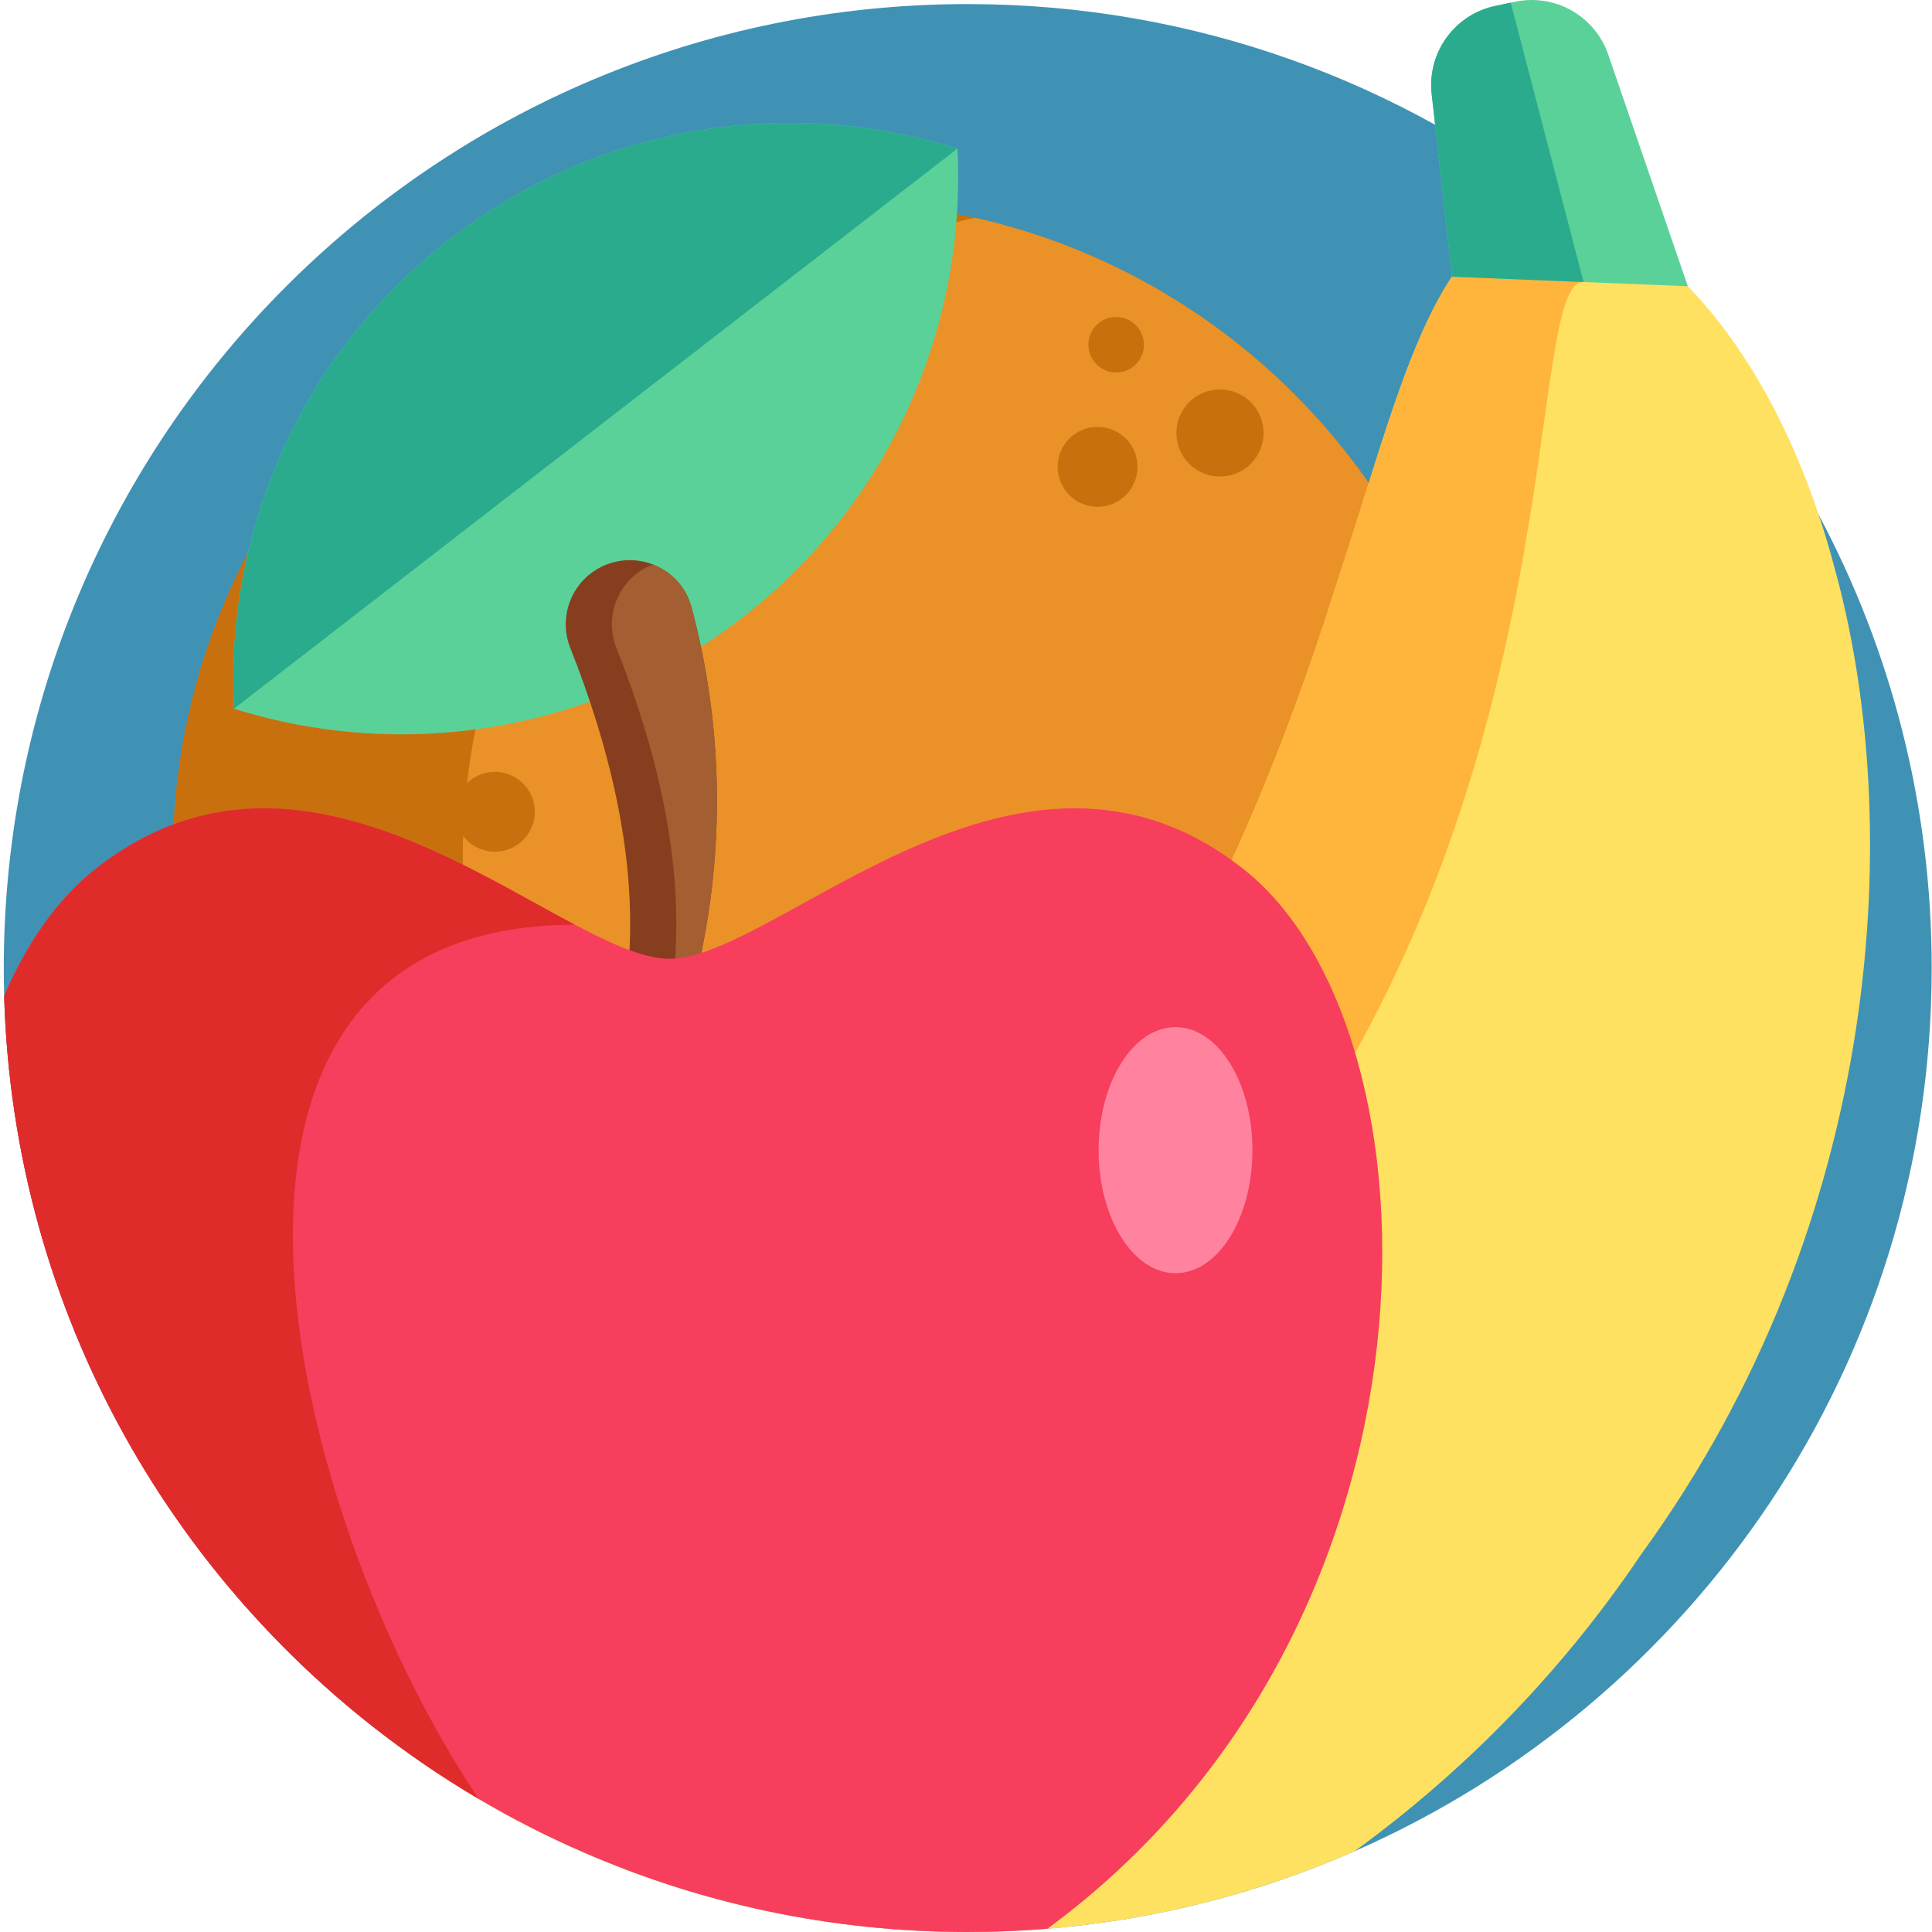 <?xml version="1.0" encoding="iso-8859-1"?>
<svg height="512pt" viewBox="-1 0 512 512.001" width="512pt" xmlns="http://www.w3.org/2000/svg"><path d="m510.918 256.543c0 104.613-62.883 194.543-152.922 234.039-25.262 11.098-52.664 18.207-81.422 20.555-6.965.57-14.004.863-21.113.863-36.297 0-70.82-7.559-102.082-21.23-9.488-4.129-18.672-8.82-27.516-14.043-5.078-2.992-10.043-6.152-14.879-9.477-65.148-44.754-108.492-118.922-110.879-203.336v-.012c-.074-2.449-.105-4.898-.105-7.359 0-141.086 114.371-255.461 255.461-255.461 60.059 0 115.266 20.719 158.883 55.41h.012c.762.613 1.512 1.219 2.262 1.824 26.328 21.426 48.297 48.004 64.387 78.18 19.09 35.785 29.914 76.66 29.914 120.047zm0 0" fill="#4092b5"/><path d="m393 227.566c0 82.957-58.016 152.367-135.684 169.863-12.367 2.793-25.234 4.266-38.445 4.266-96.168 0-174.129-77.961-174.129-174.129 0-96.18 77.961-174.141 174.129-174.141 13.211 0 26.078 1.469 38.445 4.266 77.668 17.496 135.684 86.906 135.684 169.875zm0 0" fill="#c9700e"/><path d="m393 227.566c0 82.957-58.016 152.367-135.684 169.863-77.66-17.508-135.676-86.906-135.676-169.863 0-82.969 58.016-152.371 135.676-169.875 77.668 17.496 135.684 86.906 135.684 169.875zm0 0" fill="#ea9228"/><path d="m433.988 411.82c-21.762 32.352-48.035 58.398-75.992 78.762-31.383 13.777-66.062 21.418-102.535 21.418-53.629 0-103.395-16.516-144.477-44.75 13.855-13.148 33.18-26.84 53.301-42.785 39.633-30.289 82.156-68.887 117.242-119.293 35.324-50.246 56.992-103.434 71.871-151.055 15.527-46.836 24.242-88.094 48.934-96.625 3.516-1.375 7.59-1.711 12.012-1 .688.113 1.387.25 2.098.418 20.82 4.773 48.547 31.527 64.562 79.586 1.438 4.297 2.773 8.758 4.004 13.391 18.871 67.336 13.711 172.906-51.02 261.934zm0 0" fill="#ffe161"/><path d="m418.672 74.738c-16.141-.645-1.262 134.246-87.703 245.336-61.695 79.273-145.734 125.801-177.59 170.695-14.93-6.492-29.109-14.398-42.395-23.52 13.855-13.148 33.18-26.84 53.301-42.785 39.633-30.289 82.156-68.887 117.242-119.293 35.324-50.246 56.992-103.434 71.871-151.055 15.527-46.836 24.242-88.094 48.934-96.625 3.516-1.375 7.59-1.711 12.012-1h.012c.688.113 1.387.25 2.086.418l.176 1.406zm0 0" fill="#ffb43b"/><path d="m425.207 14.473 21.086 61.383-27.621-1.117-34.895-1.418-5.371-48.43c-1.215-10.977 6.105-21.082 16.918-23.34l5.23-1.094c10.574-2.211 21.145 3.797 24.652 14.016zm0 0" fill="#5ad199"/><path d="m418.672 74.742-34.895-1.418-5.371-48.434c-1.215-10.977 6.105-21.078 16.918-23.34l4.035-.844zm0 0" fill="#2bab8d"/><path d="m195.672 163.711c-39.707 30.75-90.121 38.059-134.664 24.105-2.348-46.617 17.352-93.602 57.055-124.34 39.719-30.75 90.133-38.059 134.676-24.105 2.344 46.617-17.352 93.602-57.066 124.34zm0 0" fill="#5ad199"/><path d="m184.859 252.539-7.457 15.566-13.344 27.84 1.762-44.148c1.406-26.234-5.359-54.082-15.672-80.027-3.285-8.258.281-17.652 8.258-21.57 2.43-1.199 4.984-1.754 7.484-1.754 2.117 0 4.191.398 6.133 1.148 4.828 1.867 8.789 5.891 10.25 11.375 8.008 29.945 8.863 61.32 2.586 91.57zm0 0" fill="#873e1f"/><path d="m184.859 252.539-7.457 15.566.648-16.309c1.406-26.234-5.359-54.082-15.672-80.027-3.285-8.258.281-17.652 8.258-21.57.457-.23.918-.43 1.387-.605 4.828 1.867 8.789 5.891 10.25 11.375 8.008 29.945 8.863 61.32 2.586 91.57zm0 0" fill="#a35f31"/><path d="m276.574 511.137c-6.965.57-14.004.863-21.113.863-36.297 0-70.82-7.559-102.082-21.23-9.488-4.129-18.672-8.82-27.516-14.043-5.078-2.992-10.043-6.152-14.879-9.477-65.148-44.754-108.492-118.922-110.879-203.336v-.012c6.09-14.16 14.199-25.68 23.98-33.438 16.215-12.879 32.773-16.984 48.859-16.141 29.332 1.52 57.109 19.488 78.41 30.746h.012c9.906 5.234 18.414 9.02 25.035 9.02 28.633 0 92.758-70.902 152.316-23.625 53.906 42.762 57.367 200.164-52.145 280.672zm0 0" fill="#f73e5d"/><path d="m125.863 476.727c-5.078-2.992-10.043-6.152-14.879-9.477-65.148-44.754-108.492-118.93-110.879-203.348 6.09-14.16 14.199-25.68 23.98-33.438 16.215-12.879 32.773-16.984 48.859-16.141 29.332 1.52 57.109 19.488 78.41 30.746-113.254 0-77.398 154.363-25.492 231.656zm0 0" fill="#e02b2b"/><path d="m252.738 39.371-191.73 148.445c-2.348-46.617 17.352-93.602 57.055-124.34 39.719-30.75 90.133-38.059 134.676-24.105zm0 0" fill="#2bab8d"/><path d="m330.91 304.809c0-18.012-9.125-32.613-20.383-32.613-11.254 0-20.379 14.602-20.379 32.613 0 18.012 9.125 32.609 20.379 32.609 11.258 0 20.383-14.598 20.383-32.609zm0 0" fill="#ff839e"/><g fill="#c9700e"><path d="m333.855 114.742c0 6.379-5.172 11.551-11.551 11.551-6.379 0-11.551-5.172-11.551-11.551 0-6.379 5.172-11.547 11.551-11.547 6.379 0 11.551 5.168 11.551 11.547zm0 0"/><path d="m302.148 91.363c0 4.066-3.293 7.359-7.359 7.359-4.066 0-7.359-3.293-7.359-7.359 0-4.066 3.293-7.359 7.359-7.359 4.066 0 7.359 3.293 7.359 7.359zm0 0"/><path d="m300.457 123.715c0 5.848-4.742 10.59-10.59 10.59-5.852 0-10.59-4.742-10.59-10.59 0-5.852 4.738-10.59 10.59-10.59 5.848 0 10.59 4.738 10.59 10.59zm0 0"/><path d="m140.738 215.129c0 5.848-4.742 10.586-10.59 10.586-5.848 0-10.59-4.738-10.59-10.586 0-5.852 4.742-10.59 10.59-10.59 5.848 0 10.59 4.738 10.59 10.59zm0 0"/></g></svg>
